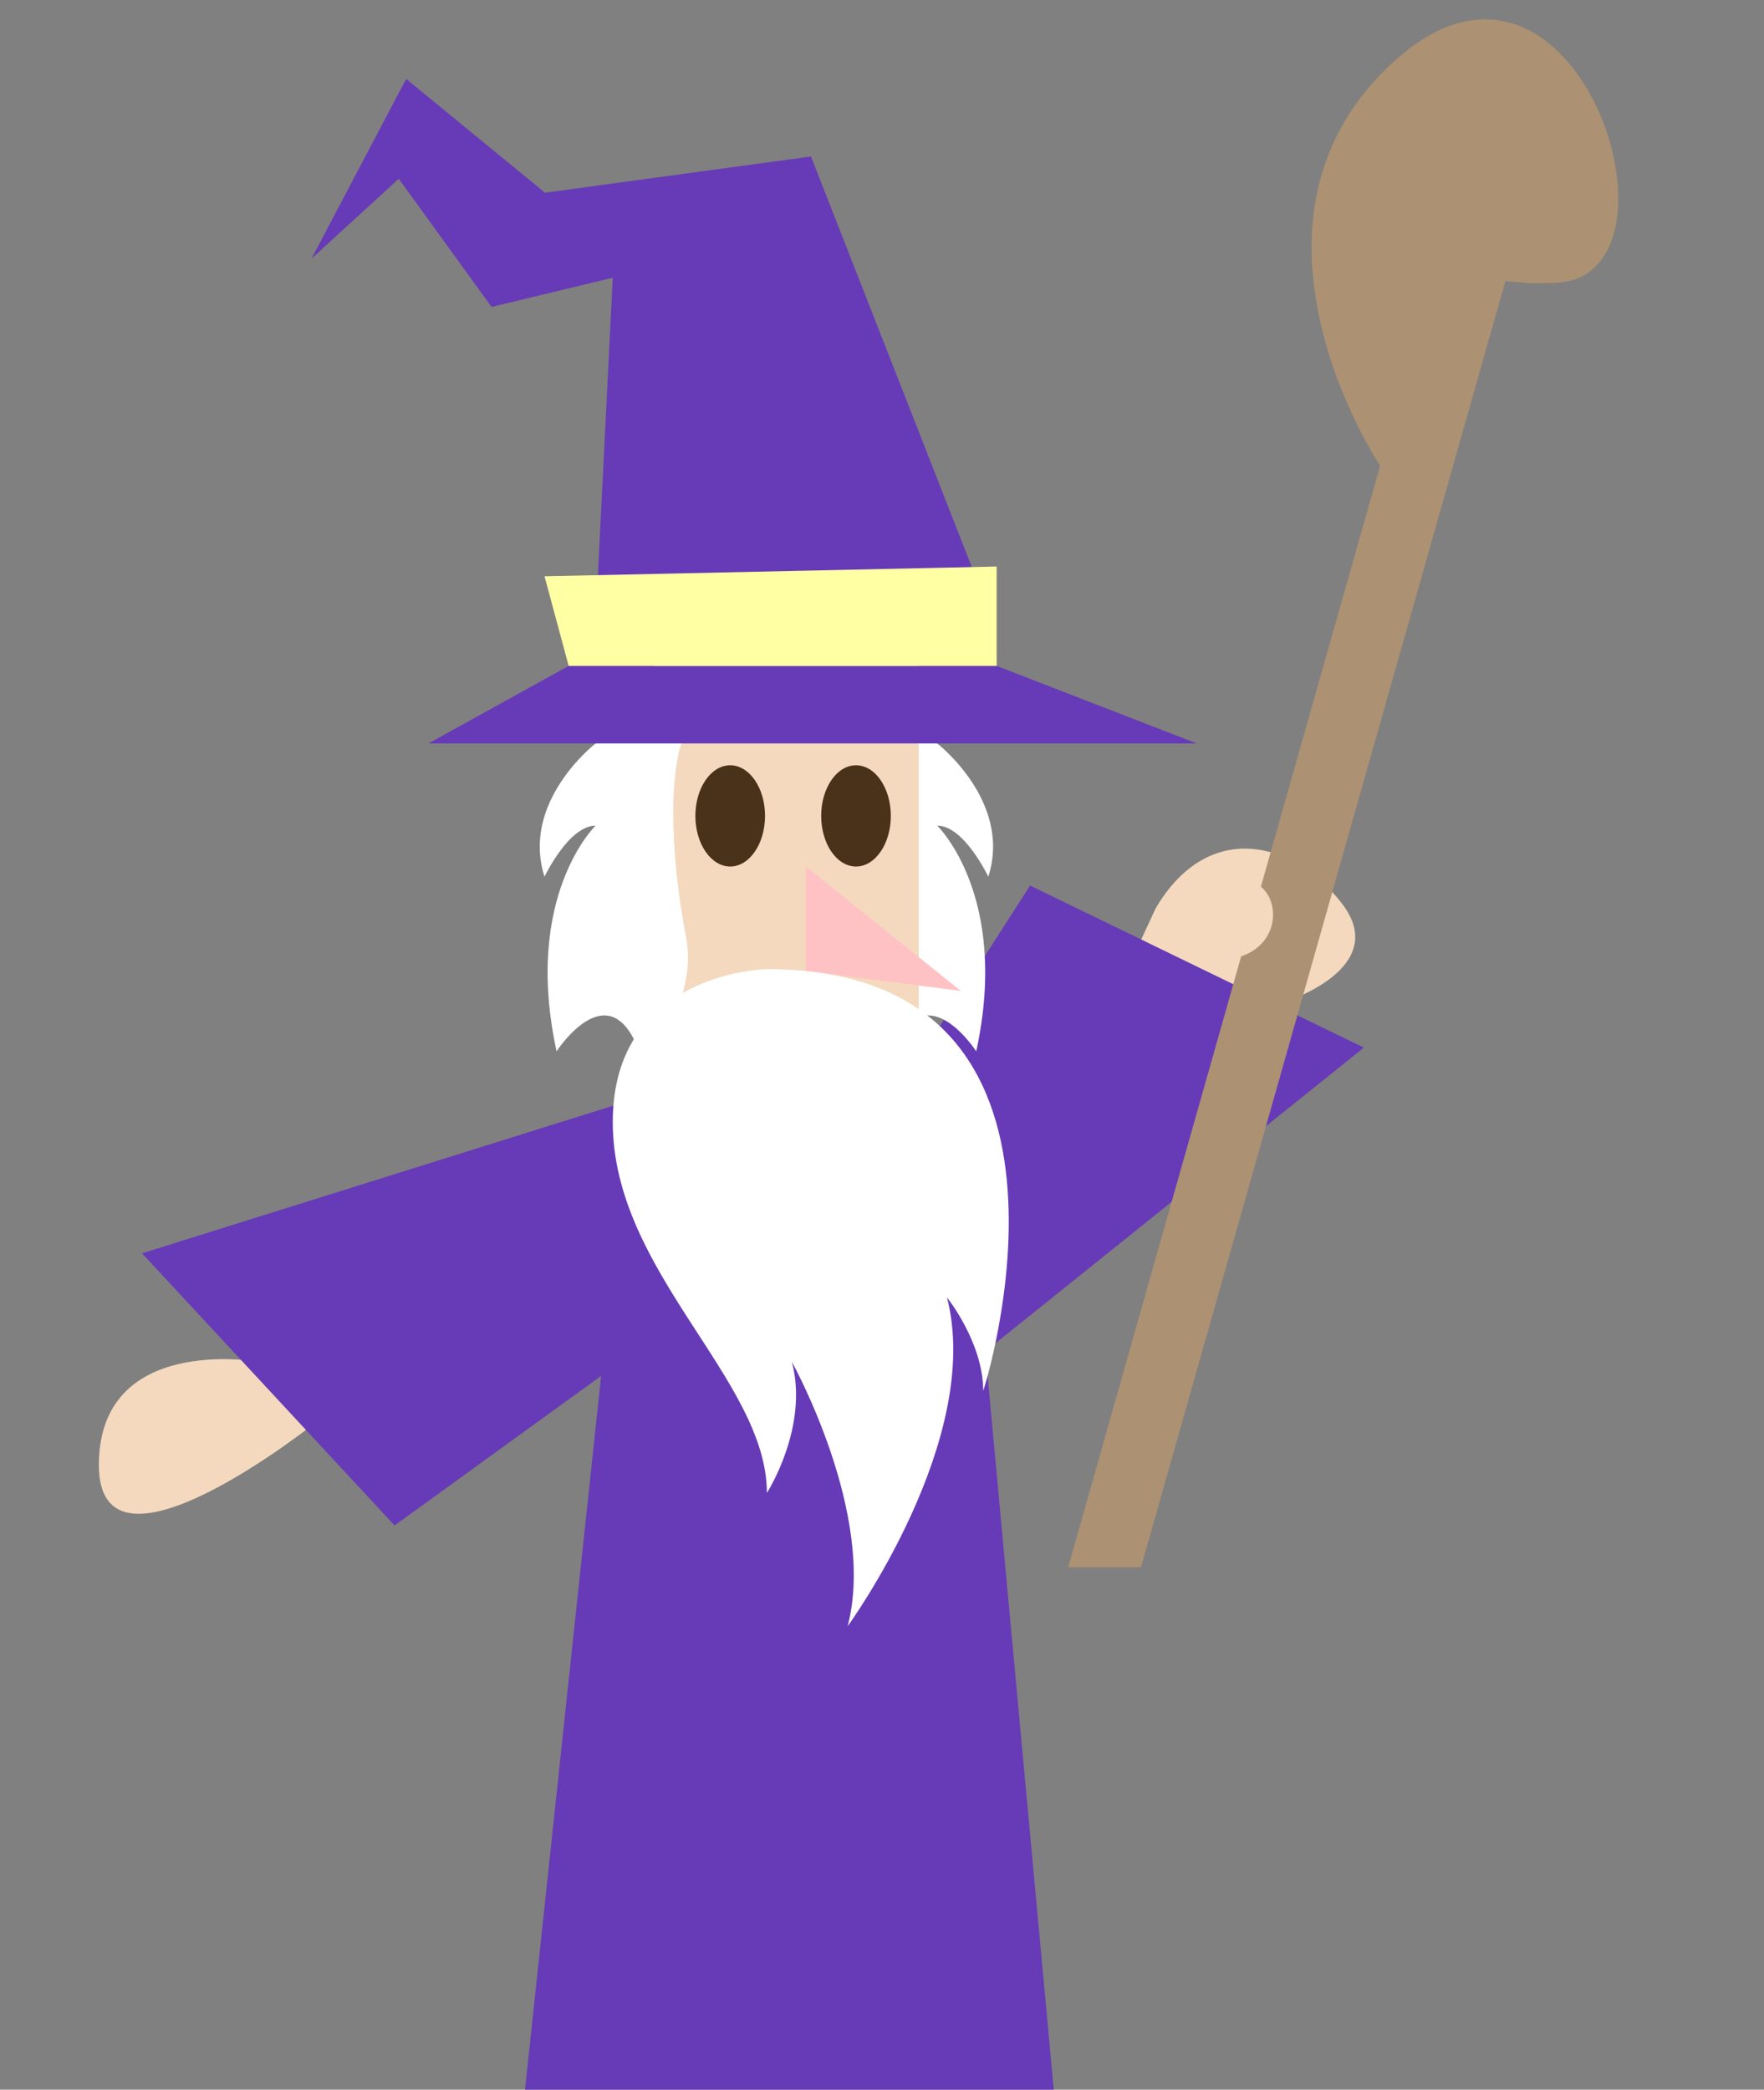 <?xml version="1.0" encoding="utf-8"?>
<!-- Generator: Adobe Illustrator 25.0.0, SVG Export Plug-In . SVG Version: 6.00 Build 0)  -->
<svg version="1.1" id="Camada_1" xmlns="http://www.w3.org/2000/svg" xmlns:xlink="http://www.w3.org/1999/xlink" x="0px" y="0px"
	 viewBox="0 0 380 450" style="enable-background:new 0 0 380 450;" xml:space="preserve">
<rect x="0" y="0" width="380" height="450" fill="#808080" stroke="none"/>
<style type="text/css">
	.st0{fill:#F4D9BE;}
	.st1{fill:#AC9173;}
	.st2{fill:#673AB7;}
	.st3{fill:#FFFFFF;}
	.st4{fill:#FFC2C4;}
	.st5{fill:#4A311A;}
	.st6{fill:#FFFFA4;}
	.st7{fill:#ED5F5F;}
</style>
<path class="st0" d="M277.2,215.6c0,0,22.5-7.2,11.9-21c-10.6-13.8-29-18.1-40.2,1.1l-7.2,15.6C241.6,211.3,268.4,220,277.2,215.6z"
	/>
<polyline class="st2" points="173.6,265.9 221.9,190.7 293.8,225.6 210.9,292.1 "/>
<polyline class="st2" points="137.1,225 113.1,450 227,450 207,234.3 "/>
<path class="st3" d="M201.9,160.1c0,0,16.2,12.5,11,28.7c0,0-5.2-11-11-11c0,0,15.7,15.1,8.4,48.6c0,0-12.5-19.3-18.8,3.1
	c0,0-11.8-13.6-9.1-27.7c2.8-14.1,4.5-35,0-44.4"/>
<rect x="140.8" y="139.2" class="st0" width="57.1" height="109.7"/>
<polygon class="st4" points="173.6,186.6 207,213.4 173.6,209.1 "/>
<path class="st3" d="M128.3,160.1c0,0-16.2,12.5-11,28.7c0,0,5.2-11,11-11c0,0-15.7,15.1-8.4,48.6c0,0,12.5-19.3,18.8,3.1
	c0,0,11.8-13.6,9.1-27.7c-2.8-14.1-4.5-35,0-44.4"/>
<polygon class="st2" points="92.3,160.1 257.8,160.1 214.7,143.4 122.5,143.4 "/>
<path class="st2" d="M128.8,123.8l3.2-64l-26.1,6.3l-20-27.6L67.1,55.7L87.5,17l29.9,24.5l57.3-7.8l34.6,88.3
	C209.3,122,192,145,128.8,123.8z"/>
<polygon class="st6" points="122.5,143.4 117.3,124.1 214.7,122 214.7,143.4 "/>
<path class="st0" d="M55.3,293.2c0,0-34-5.9-34,22.3c0,28.2,47-9.4,47-9.4"/>
<polyline class="st2" points="157.4,276.1 85,328.5 30.6,269.9 132.1,238.1 "/>
<path class="st3" d="M165.2,208.7c0,0-33.2,0.5-33.2,32.9s33.2,55.4,33.2,79.9c0,0,9.1-14.1,5.4-28.2c0,0,18.3,32.9,12,56.9
	c0,0,29.3-40.2,21.4-70.8c0,0,7.8,9.7,7.8,20.1C211.9,299.6,240.8,208.7,165.2,208.7z"/>
<ellipse class="st5" cx="157.3" cy="175.7" rx="7.5" ry="10.9"/>
<ellipse class="st5" cx="184.4" cy="175.7" rx="7.5" ry="10.9"/>
<path class="st1" d="M300.9,12.7c-39.1,34.5-3.6,87.6-3.6,87.6l-67.2,237.2h15.7l78.5-277c3.1,0.4,6.7,0.6,10.8,0.4
	C365.7,59.8,340-21.9,300.9,12.7z"/>
<path class="st0" d="M257.8,193.6c0,0,7.5-7.1,13.5-2.9s3.9,19.9-16.4,15.2"/>
</svg>
